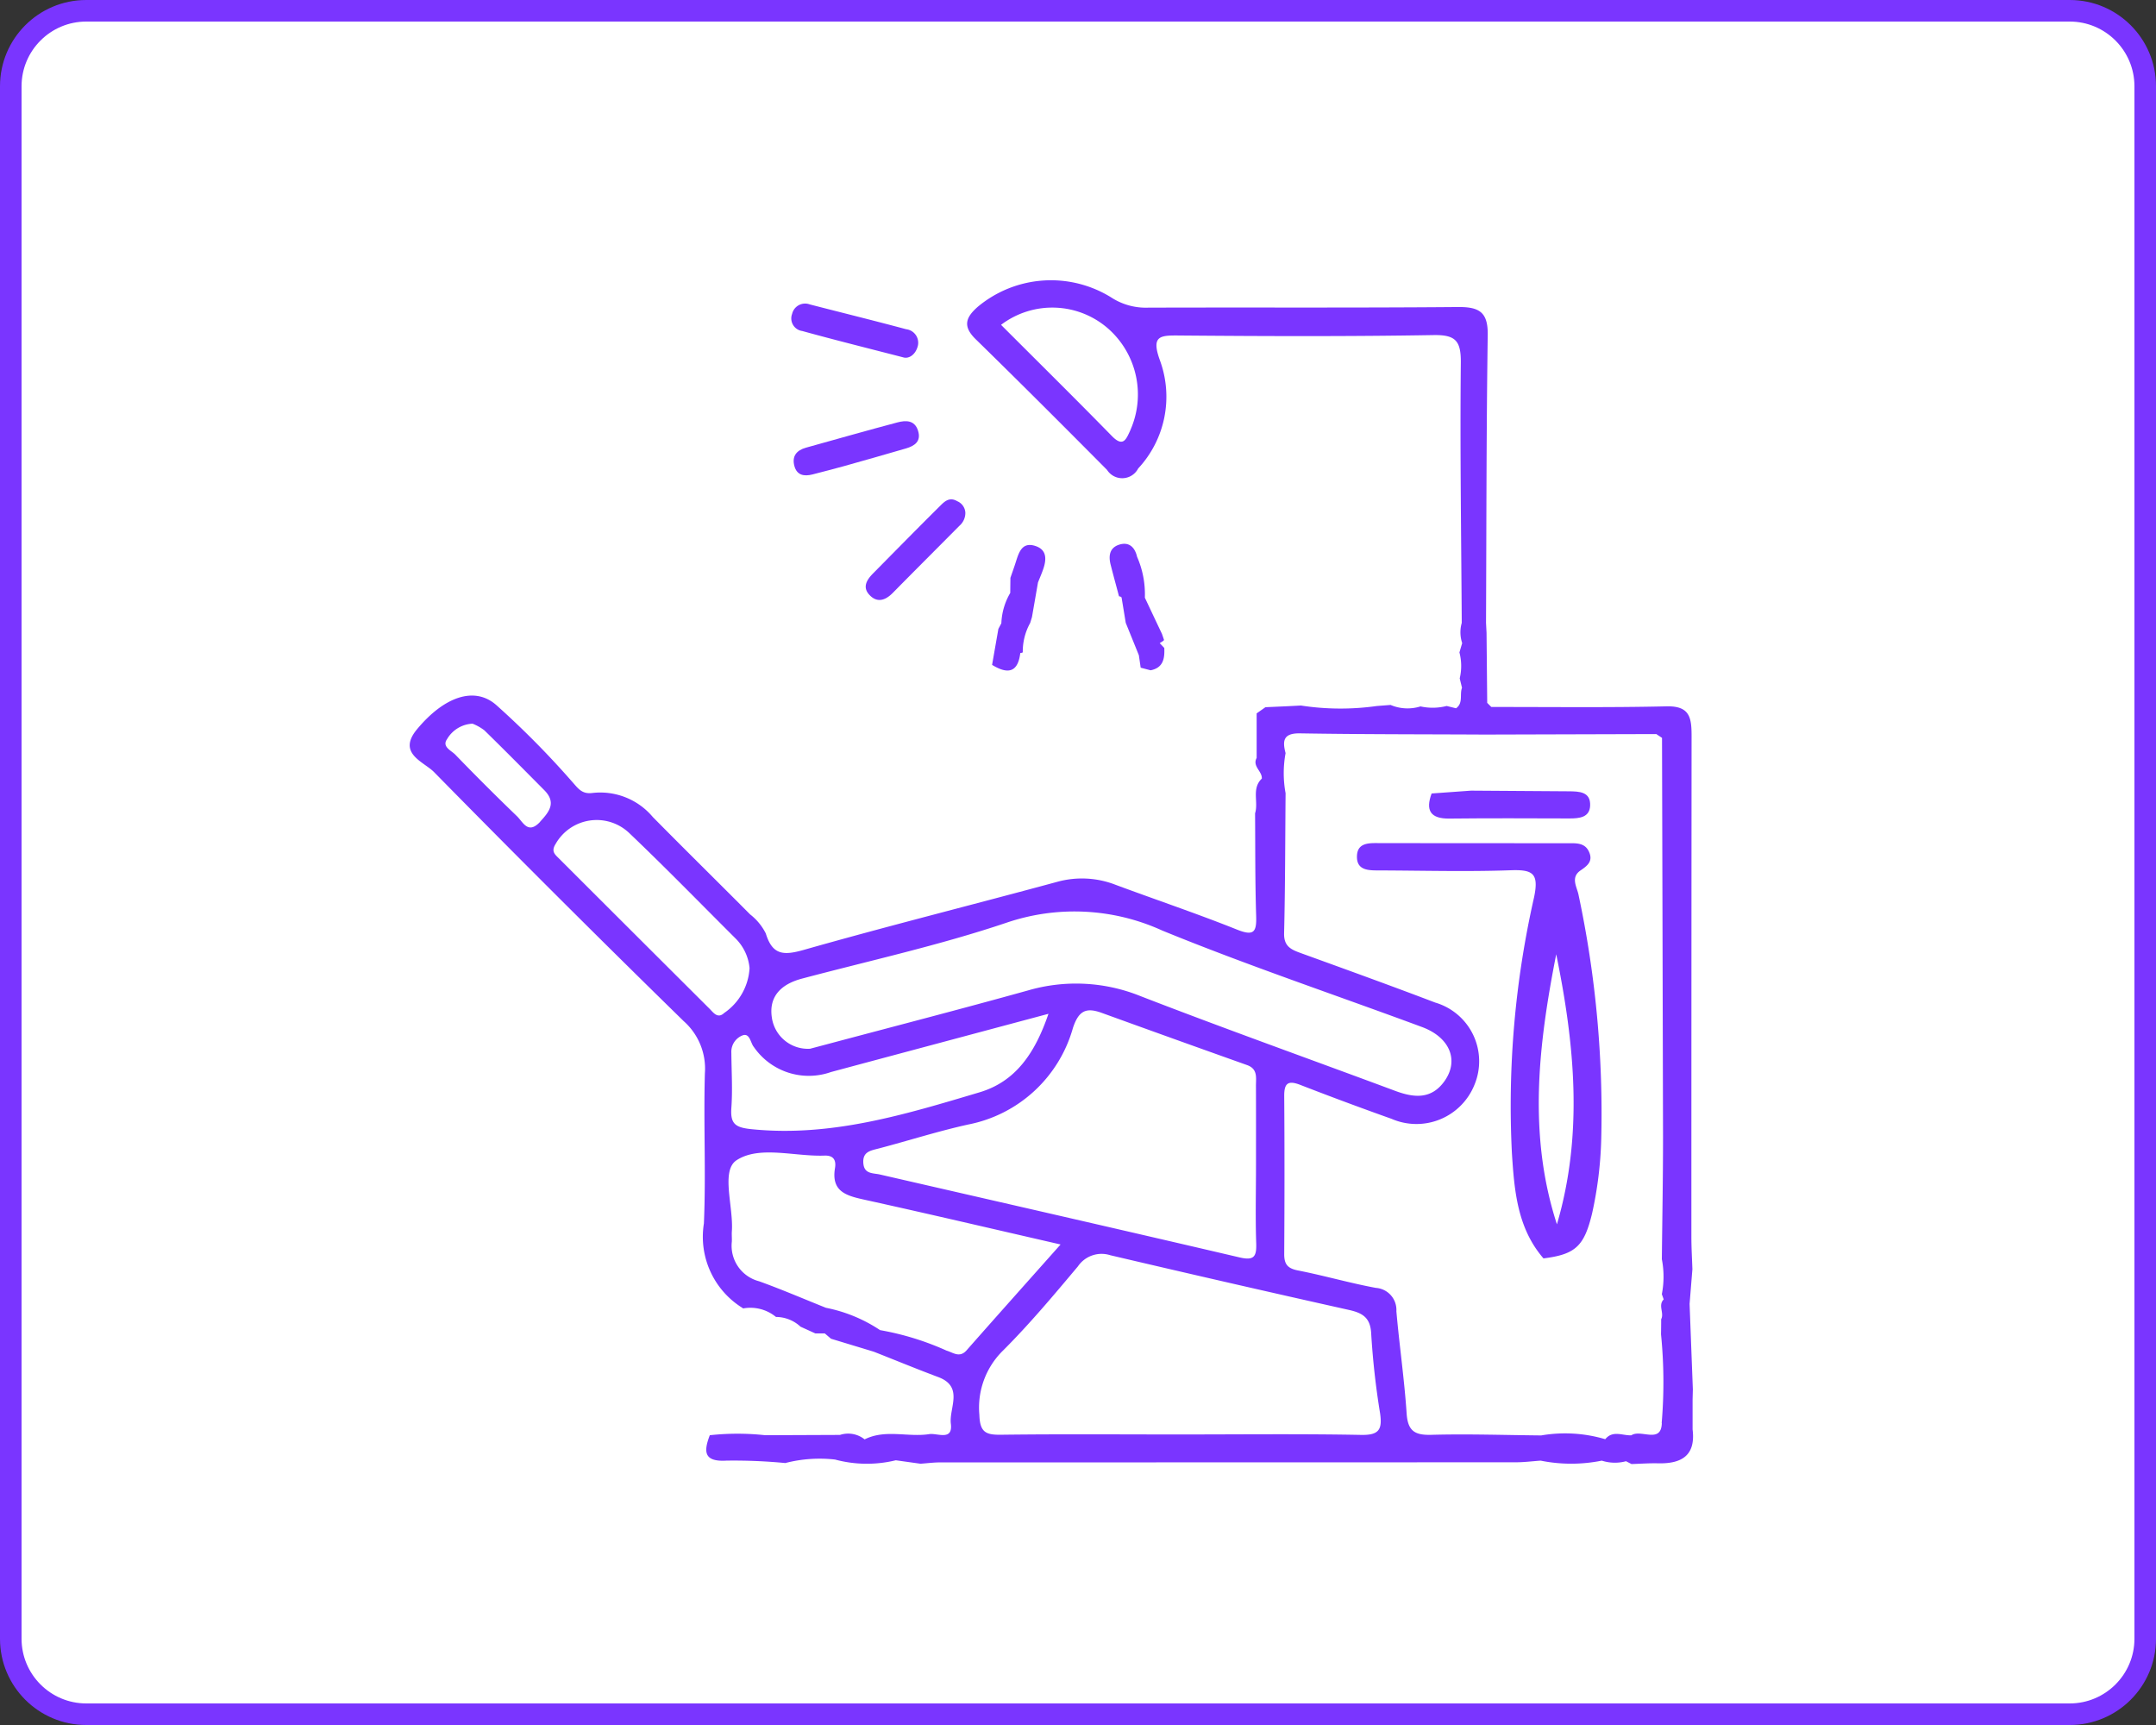 <svg xmlns="http://www.w3.org/2000/svg" width="100" height="80" viewBox="0 0 100 80"><rect x="0" y="0" width="100" height="80" fill="#333333" stroke="none"/><defs><style>.a{fill:#fff;}.b{fill:#7a35ff;}.c,.d{stroke:none;}.d{fill:#7a35ff;}</style></defs><g class="a"><path class="c" d="M 96 79.5 L 4 79.5 C 2.07 79.5 0.5 77.93 0.5 76 L 0.5 4 C 0.5 2.07 2.07 0.5 4 0.5 L 96 0.5 C 97.93 0.5 99.5 2.07 99.5 4 L 99.5 76 C 99.5 77.93 97.93 79.5 96 79.5 Z"/><path class="d" d="M 4 1 C 2.346 1 1 2.346 1 4 L 1 76 C 1 77.654 2.346 79 4 79 L 96 79 C 97.654 79 99 77.654 99 76 L 99 4 C 99 2.346 97.654 1 96 1 L 4 1 M 4 0 L 96 0 C 98.209 0 100 1.791 100 4 L 100 76 C 100 78.209 98.209 80 96 80 L 4 80 C 1.791 80 0 78.209 0 76 L 0 4 C 0 1.791 1.791 0 4 0 Z"/></g><g transform="translate(-366 -472)"><path class="b" d="M-1814.02,1414.394q0-.692,0-1.385.006-.237.012-.474-.076-1.981-.151-3.963.065-.805.13-1.61c-.017-.5-.047-1-.047-1.505q0-11.612.009-23.223c0-.845-.077-1.4-1.163-1.374-2.707.063-5.416.026-8.125.03l-.191-.192-.031-3.247-.024-.461c.02-4.45.014-8.9.079-13.349.015-1.046-.373-1.306-1.359-1.3-4.8.042-9.6.013-14.4.029a2.945,2.945,0,0,1-1.719-.483,5.3,5.3,0,0,0-6.163.433c-.575.5-.723.914-.107,1.515,2.049,2,4.072,4.027,6.09,6.058a.834.834,0,0,0,1.445-.064,4.89,4.89,0,0,0,1.019-4.987c-.446-1.207.017-1.188.947-1.18,3.909.033,7.819.047,11.727-.02,1.029-.018,1.282.265,1.272,1.282-.041,4.022.02,8.045.043,12.067a1.588,1.588,0,0,0,.02.936q-.064.216-.127.432a2.49,2.49,0,0,1,.013,1.205l.106.435c-.119.309.068.708-.277.951l-.435-.107a2.617,2.617,0,0,1-1.213.02,2.011,2.011,0,0,1-1.388-.068l-.635.049a12.018,12.018,0,0,1-3.524-.022l-.682.035-.963.043-.408.286q0,1.033,0,2.066c-.21.392.262.614.24.959-.486.462-.147,1.085-.313,1.609.012,1.585,0,3.172.05,4.756.025.746-.1.953-.885.639-1.86-.744-3.762-1.383-5.641-2.081a4.3,4.3,0,0,0-2.72-.13c-3.911,1.061-7.844,2.044-11.741,3.152-.939.267-1.45.238-1.757-.764a2.591,2.591,0,0,0-.728-.884c-1.5-1.509-3.017-3-4.511-4.514a3.182,3.182,0,0,0-2.789-1.118c-.514.071-.681-.219-.985-.555a40.657,40.657,0,0,0-3.5-3.532c-1.01-.874-2.415-.369-3.662,1.132-.939,1.129.312,1.5.794,1.994q5.73,5.831,11.576,11.547a2.939,2.939,0,0,1,.98,2.42c-.066,2.32.054,4.646-.046,6.963a3.88,3.88,0,0,0,1.807,3.925l0,.016a1.866,1.866,0,0,1,1.536.392,1.682,1.682,0,0,1,1.14.452l.684.311h.44l.291.248,1.979.6c1,.393,1.984.8,2.987,1.175,1.206.448.5,1.436.591,2.166.1.813-.631.424-1,.482-.993.155-2.032-.24-3,.244a1.221,1.221,0,0,0-1.143-.207l-3.467.014a11.882,11.882,0,0,0-2.571,0c-.288.752-.289,1.243.777,1.178a25.133,25.133,0,0,1,2.724.112,6.378,6.378,0,0,1,2.309-.162,5.674,5.674,0,0,0,2.817.034l1.145.16c.307-.021.614-.062.921-.062q13.35,0,26.7-.005c.381,0,.762-.05,1.144-.076a7.176,7.176,0,0,0,2.836,0,1.978,1.978,0,0,0,1.123.027l.255.131c.413-.013.826-.044,1.238-.034C-1814.541,1415.989-1813.868,1415.616-1814.02,1414.394Zm-26.077-46.34c-.19.4-.321.819-.858.269-1.674-1.712-3.378-3.393-5.14-5.156a3.932,3.932,0,0,1,5.019.22A4.074,4.074,0,0,1-1840.1,1368.054Zm-15.239,25.435c3.165-.84,6.378-1.545,9.475-2.588a9.8,9.8,0,0,1,7.246.358c3.961,1.621,8.027,2.983,12.042,4.472,1.3.481,1.733,1.554,1.041,2.517-.609.848-1.413.768-2.281.445-3.942-1.468-7.905-2.881-11.828-4.4a7.971,7.971,0,0,0-5.2-.259c-3.122.869-6.26,1.679-9.391,2.514l-.721.191a1.687,1.687,0,0,1-1.773-1.448C-1856.876,1394.3-1856.276,1393.739-1855.336,1393.489Zm21.066,8.68c0,1.2-.031,2.4.01,3.594.021.614-.1.81-.766.655-5.558-1.3-11.123-2.567-16.686-3.846-.318-.073-.728-.012-.77-.518-.046-.55.347-.592.732-.694,1.38-.363,2.742-.8,4.134-1.107a6.3,6.3,0,0,0,4.856-4.481c.267-.8.61-.957,1.324-.7q3.371,1.222,6.75,2.424c.506.18.413.587.414.961C-1834.267,1399.7-1834.27,1400.932-1834.27,1402.169Zm-23.3-5.524a3.094,3.094,0,0,0,3.588,1.174c3.272-.878,6.545-1.752,10.086-2.7-.625,1.826-1.521,3.143-3.2,3.642-3.436,1.024-6.87,2.079-10.551,1.711-.754-.075-1.012-.228-.957-.988.061-.845.007-1.7,0-2.549a.817.817,0,0,1,.527-.818C-1857.75,1396.008-1857.72,1396.447-1857.572,1396.645Zm-9.9-10.434c-.564.609-.792.021-1.077-.255q-1.454-1.4-2.86-2.855c-.185-.191-.629-.365-.387-.714a1.445,1.445,0,0,1,1.186-.723,2.269,2.269,0,0,1,.55.31c.936.914,1.856,1.846,2.778,2.774C-1866.718,1385.319-1867.036,1385.736-1867.476,1386.211Zm8.518,8.884c-.294.259-.488-.036-.672-.219q-3.494-3.482-6.983-6.968c-.194-.193-.361-.327-.148-.667a2.19,2.19,0,0,1,3.4-.519c1.682,1.6,3.3,3.263,4.943,4.9a2.228,2.228,0,0,1,.652,1.377A2.707,2.707,0,0,1-1858.958,1395.095Zm10.322,15.641a12.914,12.914,0,0,0-3.076-.947,6.96,6.96,0,0,0-2.512-1.036c-1.031-.412-2.053-.853-3.1-1.23a1.7,1.7,0,0,1-1.264-1.837c.008-.155-.009-.311,0-.464.088-1.144-.525-2.826.221-3.313,1.06-.691,2.688-.163,4.073-.214.448-.017.548.239.491.58-.179,1.069.5,1.275,1.328,1.457,2.974.655,5.94,1.352,9.135,2.085-1.528,1.718-2.95,3.309-4.361,4.91C-1848.023,1411.095-1848.319,1410.824-1848.637,1410.735Zm19.263,3.913c-2.825-.054-5.652-.021-8.479-.021-2.749,0-5.5-.022-8.247.013-.7.009-.982-.105-1.007-.919a3.7,3.7,0,0,1,1.1-2.989c1.23-1.229,2.352-2.568,3.47-3.9a1.326,1.326,0,0,1,1.5-.518q5.53,1.3,11.073,2.538c.637.143,1,.36,1.031,1.115a36.357,36.357,0,0,0,.413,3.689C-1828.414,1414.373-1828.544,1414.664-1829.374,1414.648Zm13.92-.552c-.025.987-.978.27-1.414.571-.41.017-.861-.247-1.21.18a6.541,6.541,0,0,0-2.972-.175c-1.7-.016-3.4-.075-5.1-.028-.779.021-1.088-.191-1.141-1-.106-1.58-.336-3.152-.475-4.731a1.024,1.024,0,0,0-.951-1.084c-1.214-.224-2.405-.572-3.617-.809-.479-.094-.637-.291-.634-.762.015-2.439.018-4.878,0-7.316-.005-.6.169-.75.741-.529q2.106.818,4.235,1.575a2.9,2.9,0,0,0,3.849-1.581,2.837,2.837,0,0,0-1.821-3.81c-2.057-.784-4.128-1.531-6.2-2.282-.454-.165-.825-.3-.81-.93.053-2.165.05-4.331.069-6.5a5.084,5.084,0,0,1,0-1.856c-.155-.581-.1-.93.669-.917,2.8.047,5.6.041,8.4.055h.473l7.653-.022.265.176q.025,9.256.047,18.512c0,1.888-.035,3.776-.055,5.664a4.247,4.247,0,0,1,0,1.624l.086.242h0c-.274.277.034.628-.117.92q0,.35-.007.7A22.412,22.412,0,0,1-1815.454,1414.1Z" transform="translate(2258.526 -876.102)"/><path class="b" d="M-1792.094,1389.263c-1.416.375-2.825.778-4.237,1.17-.443.123-.664.4-.538.857.118.426.448.483.834.386.485-.127.971-.248,1.454-.383q1.447-.405,2.89-.825c.406-.119.713-.334.553-.829S-1791.714,1389.162-1792.094,1389.263Z" transform="translate(2199.716 -897.672)"/><path class="b" d="M-1796.874,1367.04c1.484.41,2.979.782,4.679,1.221.251.082.579-.107.685-.542a.632.632,0,0,0-.542-.761c-1.489-.4-2.984-.767-4.475-1.152a.619.619,0,0,0-.817.441A.589.589,0,0,0-1796.874,1367.04Z" transform="translate(2200.084 -879.689)"/><path class="b" d="M-1782.357,1409.223c.356.389.74.27,1.089-.084,1.025-1.041,2.06-2.073,3.089-3.111a.79.79,0,0,0,.278-.61.612.612,0,0,0-.374-.532c-.361-.214-.591.01-.8.22-1.037,1.029-2.062,2.071-3.088,3.11C-1782.454,1408.507-1782.695,1408.854-1782.357,1409.223Z" transform="translate(2188.676 -909.641)"/><path class="b" d="M-1732.573,1414.274c-.1-.436-.368-.709-.83-.562s-.5.542-.39.954c.123.482.255.962.383,1.443a.163.163,0,0,1,.118.05l.194,1.18.608,1.5a.742.742,0,0,1,.194-.363.745.745,0,0,0-.194.363l.084.578.46.121c.588-.115.658-.547.635-1.036l-.212-.224.178-.113.021-.037c-.032-.095-.063-.189-.095-.279-.264-.557-.529-1.118-.793-1.679A4.322,4.322,0,0,0-1732.573,1414.274Z" transform="translate(2151.313 -916.452)"/><path class="b" d="M-1756,1418.914a.327.327,0,0,0,.115-.03,2.744,2.744,0,0,1,.345-1.368l.082-.27.279-1.605c.083-.212.176-.421.249-.637.147-.436.162-.872-.351-1.049-.623-.215-.778.268-.922.723-.079.252-.17.5-.255.749l-.008.7a3,3,0,0,0-.412,1.406l-.138.261-.292,1.669C-1756.618,1419.884-1756.115,1419.862-1756,1418.914Z" transform="translate(2169.323 -916.628)"/><path class="b" d="M-1674.123,1474.644c.313-.212.575-.418.4-.835-.185-.453-.6-.424-.985-.424q-4.354,0-8.708-.005c-.461,0-1.048-.054-1.08.577-.037.724.58.688,1.089.69,2.012.007,4.027.063,6.036-.008,1.02-.036,1.325.13,1.088,1.255a43.677,43.677,0,0,0-1.027,11.872c.112,1.723.247,3.453,1.449,4.856l.013.018c1.482-.186,1.891-.56,2.258-2.092a17.93,17.93,0,0,0,.423-3.45,48.634,48.634,0,0,0-1.049-11.3C-1674.284,1475.425-1674.611,1474.974-1674.123,1474.644Zm-1.1,16.413c-1.353-4.163-.855-8.342-.032-12.523C-1674.4,1482.707-1673.994,1486.881-1675.222,1491.057Z" transform="translate(2113.436 -962.279)"/><path class="b" d="M-1669.176,1464.208c1.858-.021,3.715-.011,5.573-.006.454,0,.933-.043.957-.592.029-.655-.516-.663-.994-.667q-2.263-.019-4.526-.031l-1.833.132C-1670.287,1463.829-1670.057,1464.218-1669.176,1464.208Z" transform="translate(2102.4 -954.245)"/></g></svg>